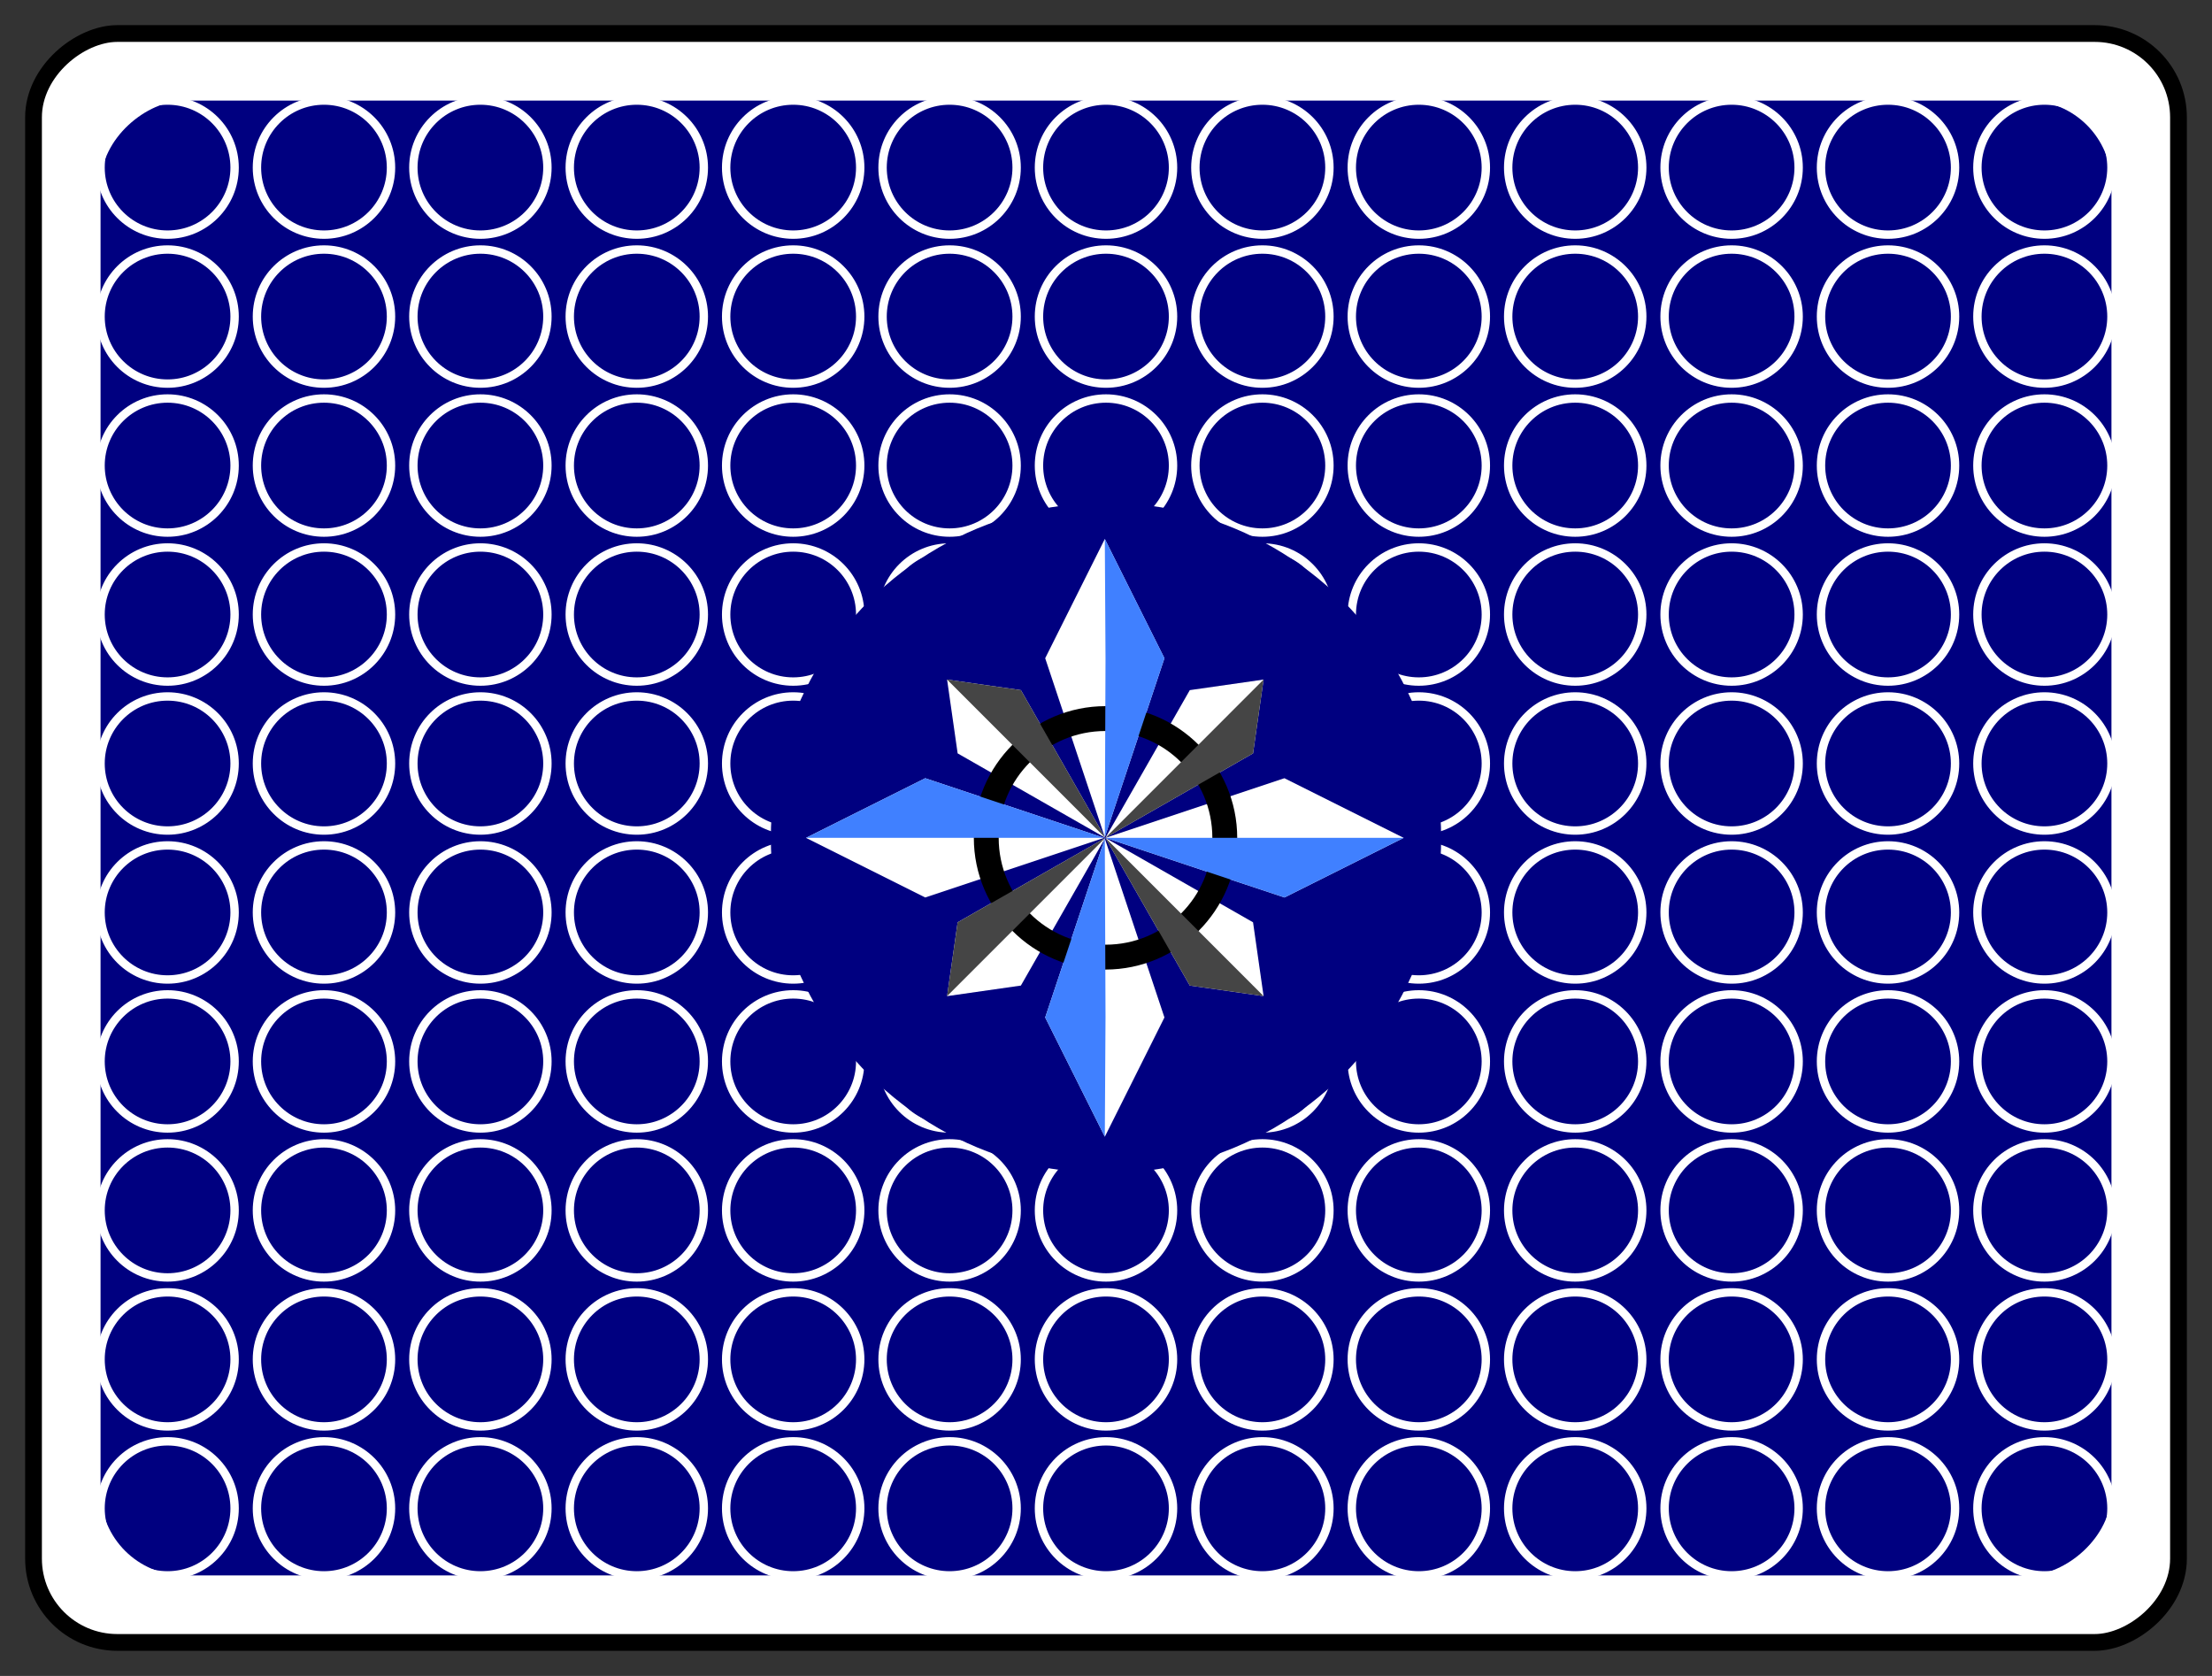 <?xml version="1.0" encoding="UTF-8" standalone="no"?>
<svg width="132" height="100" version="1.1" xmlns="http://www.w3.org/2000/svg">
<rect width="100%" height="100%" fill="#333333" stroke="none"/>
<defs>
<defs  xmlns:ns1="http://www.w3.org/1999/xlink" id="defs2">
    <linearGradient id="whiteHighlight">
      <stop style="stop-color:#ffffff;stop-opacity:1" offset="0" id="stop1703" />
      <stop style="stop-color:#ffffff;stop-opacity:0" offset="1" id="stop1705" />
    </linearGradient>
    <linearGradient id="crownouter">
      <stop style="stop-color:#6e5b00;stop-opacity:1;" offset="0" id="stop4551" />
      <stop style="stop-color:#ffe845;stop-opacity:1" offset="0.5" id="stop5011" />
      <stop style="stop-color:#6e5b00;stop-opacity:1" offset="1" id="stop4553" />
    </linearGradient>
    <linearGradient id="crownInner">
      <stop id="stop2680" offset="0" style="stop-color:#312d17;stop-opacity:1" />
      <stop id="stop2686" offset="0.494" style="stop-color:#897c38;stop-opacity:1" />
      <stop id="stop2682" offset="1" style="stop-color:#312d17;stop-opacity:1" />
    </linearGradient>
    <linearGradient ns1:href="#crownInner" id="linearGradient4518" x1="4.983" y1="15.157" x2="19.192" y2="15.157" gradientUnits="userSpaceOnUse" />
    <linearGradient ns1:href="#crownouter" id="linearGradient4670" gradientUnits="userSpaceOnUse" x1="4.007" y1="10.701" x2="20.031" y2="10.701" />
    <linearGradient ns1:href="#crownouter" id="linearGradient5714" x1="4.983" y1="13.702" x2="19.171" y2="13.702" gradientUnits="userSpaceOnUse" />
    <linearGradient ns1:href="#crownouter" id="linearGradient7029" x1="5.195" y1="15.295" x2="18.839" y2="15.295" gradientUnits="userSpaceOnUse" />
    <linearGradient ns1:href="#crownouter" id="linearGradient7132" x1="12.086" y1="7.678" x2="12.086" y2="13.564" gradientUnits="userSpaceOnUse" />
    <linearGradient ns1:href="#crownouter" id="linearGradient7235" x1="6.09" y1="14.879" x2="6.09" y2="6.069" gradientUnits="userSpaceOnUse" />
    <linearGradient ns1:href="#crownInner" id="linearGradient7574" x1="5.195" y1="16.955" x2="18.859" y2="16.955" gradientUnits="userSpaceOnUse" />
    <linearGradient ns1:href="#crownouter" id="linearGradient8247" x1="4.674" y1="13.554" x2="19.623" y2="13.554" gradientUnits="userSpaceOnUse" />
    <linearGradient ns1:href="#crownInner" id="linearGradient8297" x1="4.228" y1="14.824" x2="20.03" y2="14.824" gradientUnits="userSpaceOnUse" />
    <radialGradient ns1:href="#whiteHighlight" id="radialGradient1709" cx="6.355" cy="6.445" fx="6.355" fy="6.445" r="3.147" gradientUnits="userSpaceOnUse" gradientTransform="matrix(1.948,0,0,1.948,-5.966,-5.137)" />
    <radialGradient ns1:href="#whiteHighlight" id="radialGradient1709-3" cx="6.355" cy="6.445" fx="6.355" fy="6.445" r="3.147" gradientUnits="userSpaceOnUse" gradientTransform="matrix(1.948,0,0,1.948,-2.776,-3.932)" />
    <radialGradient ns1:href="#whiteHighlight" id="radialGradient1709-1" cx="6.355" cy="6.445" fx="6.355" fy="6.445" r="3.147" gradientUnits="userSpaceOnUse" gradientTransform="matrix(1.948,0,0,1.948,-3.096,-4.259)" />
    <radialGradient ns1:href="#whiteHighlight" id="radialGradient1709-9" cx="6.355" cy="6.445" fx="6.355" fy="6.445" r="3.147" gradientUnits="userSpaceOnUse" gradientTransform="matrix(1.948,0,0,1.948,-2.433,-4.609)" />
    <linearGradient ns1:href="#crownouter" id="linearGradient3944" x1="11.165" y1="7.221" x2="12.813" y2="7.221" gradientUnits="userSpaceOnUse" />
  </defs>
  
</defs>
<g transform="translate(66.0,50.0) rotate(90) translate(-50.0,-66.0)">
<g transform="translate(2,2)">
<rect x="0" y="0" width="96" height="128" rx="5" ry="5" style="stroke:#000000;stroke-width:1;fill:#ffffff" />
<rect x="4" y="4" width="88" height="120" rx="5" ry="5" style="stroke:none;stroke-width:1;fill:#000080" />
<ellipse cx="8.000" cy="8.000" rx="4" ry="4" style="stroke:white;stroke-width:0.5px;fill:none" />
<ellipse cx="16.889" cy="8.000" rx="4" ry="4" style="stroke:white;stroke-width:0.5px;fill:none" />
<ellipse cx="25.778" cy="8.000" rx="4" ry="4" style="stroke:white;stroke-width:0.5px;fill:none" />
<ellipse cx="34.667" cy="8.000" rx="4" ry="4" style="stroke:white;stroke-width:0.5px;fill:none" />
<ellipse cx="43.556" cy="8.000" rx="4" ry="4" style="stroke:white;stroke-width:0.5px;fill:none" />
<ellipse cx="52.444" cy="8.000" rx="4" ry="4" style="stroke:white;stroke-width:0.5px;fill:none" />
<ellipse cx="61.333" cy="8.000" rx="4" ry="4" style="stroke:white;stroke-width:0.5px;fill:none" />
<ellipse cx="70.222" cy="8.000" rx="4" ry="4" style="stroke:white;stroke-width:0.5px;fill:none" />
<ellipse cx="79.111" cy="8.000" rx="4" ry="4" style="stroke:white;stroke-width:0.5px;fill:none" />
<ellipse cx="88.000" cy="8.000" rx="4" ry="4" style="stroke:white;stroke-width:0.5px;fill:none" />
<ellipse cx="8.000" cy="17.333" rx="4" ry="4" style="stroke:white;stroke-width:0.5px;fill:none" />
<ellipse cx="16.889" cy="17.333" rx="4" ry="4" style="stroke:white;stroke-width:0.5px;fill:none" />
<ellipse cx="25.778" cy="17.333" rx="4" ry="4" style="stroke:white;stroke-width:0.5px;fill:none" />
<ellipse cx="34.667" cy="17.333" rx="4" ry="4" style="stroke:white;stroke-width:0.5px;fill:none" />
<ellipse cx="43.556" cy="17.333" rx="4" ry="4" style="stroke:white;stroke-width:0.5px;fill:none" />
<ellipse cx="52.444" cy="17.333" rx="4" ry="4" style="stroke:white;stroke-width:0.5px;fill:none" />
<ellipse cx="61.333" cy="17.333" rx="4" ry="4" style="stroke:white;stroke-width:0.5px;fill:none" />
<ellipse cx="70.222" cy="17.333" rx="4" ry="4" style="stroke:white;stroke-width:0.5px;fill:none" />
<ellipse cx="79.111" cy="17.333" rx="4" ry="4" style="stroke:white;stroke-width:0.5px;fill:none" />
<ellipse cx="88.000" cy="17.333" rx="4" ry="4" style="stroke:white;stroke-width:0.5px;fill:none" />
<ellipse cx="8.000" cy="26.667" rx="4" ry="4" style="stroke:white;stroke-width:0.5px;fill:none" />
<ellipse cx="16.889" cy="26.667" rx="4" ry="4" style="stroke:white;stroke-width:0.5px;fill:none" />
<ellipse cx="25.778" cy="26.667" rx="4" ry="4" style="stroke:white;stroke-width:0.5px;fill:none" />
<ellipse cx="34.667" cy="26.667" rx="4" ry="4" style="stroke:white;stroke-width:0.5px;fill:none" />
<ellipse cx="43.556" cy="26.667" rx="4" ry="4" style="stroke:white;stroke-width:0.5px;fill:none" />
<ellipse cx="52.444" cy="26.667" rx="4" ry="4" style="stroke:white;stroke-width:0.5px;fill:none" />
<ellipse cx="61.333" cy="26.667" rx="4" ry="4" style="stroke:white;stroke-width:0.5px;fill:none" />
<ellipse cx="70.222" cy="26.667" rx="4" ry="4" style="stroke:white;stroke-width:0.5px;fill:none" />
<ellipse cx="79.111" cy="26.667" rx="4" ry="4" style="stroke:white;stroke-width:0.5px;fill:none" />
<ellipse cx="88.000" cy="26.667" rx="4" ry="4" style="stroke:white;stroke-width:0.5px;fill:none" />
<ellipse cx="8.000" cy="36.000" rx="4" ry="4" style="stroke:white;stroke-width:0.5px;fill:none" />
<ellipse cx="16.889" cy="36.000" rx="4" ry="4" style="stroke:white;stroke-width:0.5px;fill:none" />
<ellipse cx="25.778" cy="36.000" rx="4" ry="4" style="stroke:white;stroke-width:0.5px;fill:none" />
<ellipse cx="34.667" cy="36.000" rx="4" ry="4" style="stroke:white;stroke-width:0.5px;fill:none" />
<ellipse cx="43.556" cy="36.000" rx="4" ry="4" style="stroke:white;stroke-width:0.5px;fill:none" />
<ellipse cx="52.444" cy="36.000" rx="4" ry="4" style="stroke:white;stroke-width:0.5px;fill:none" />
<ellipse cx="61.333" cy="36.000" rx="4" ry="4" style="stroke:white;stroke-width:0.5px;fill:none" />
<ellipse cx="70.222" cy="36.000" rx="4" ry="4" style="stroke:white;stroke-width:0.5px;fill:none" />
<ellipse cx="79.111" cy="36.000" rx="4" ry="4" style="stroke:white;stroke-width:0.5px;fill:none" />
<ellipse cx="88.000" cy="36.000" rx="4" ry="4" style="stroke:white;stroke-width:0.5px;fill:none" />
<ellipse cx="8.000" cy="45.333" rx="4" ry="4" style="stroke:white;stroke-width:0.5px;fill:none" />
<ellipse cx="16.889" cy="45.333" rx="4" ry="4" style="stroke:white;stroke-width:0.5px;fill:none" />
<ellipse cx="25.778" cy="45.333" rx="4" ry="4" style="stroke:white;stroke-width:0.5px;fill:none" />
<ellipse cx="34.667" cy="45.333" rx="4" ry="4" style="stroke:white;stroke-width:0.5px;fill:none" />
<ellipse cx="43.556" cy="45.333" rx="4" ry="4" style="stroke:white;stroke-width:0.5px;fill:none" />
<ellipse cx="52.444" cy="45.333" rx="4" ry="4" style="stroke:white;stroke-width:0.5px;fill:none" />
<ellipse cx="61.333" cy="45.333" rx="4" ry="4" style="stroke:white;stroke-width:0.5px;fill:none" />
<ellipse cx="70.222" cy="45.333" rx="4" ry="4" style="stroke:white;stroke-width:0.5px;fill:none" />
<ellipse cx="79.111" cy="45.333" rx="4" ry="4" style="stroke:white;stroke-width:0.5px;fill:none" />
<ellipse cx="88.000" cy="45.333" rx="4" ry="4" style="stroke:white;stroke-width:0.5px;fill:none" />
<ellipse cx="8.000" cy="54.667" rx="4" ry="4" style="stroke:white;stroke-width:0.5px;fill:none" />
<ellipse cx="16.889" cy="54.667" rx="4" ry="4" style="stroke:white;stroke-width:0.5px;fill:none" />
<ellipse cx="25.778" cy="54.667" rx="4" ry="4" style="stroke:white;stroke-width:0.5px;fill:none" />
<ellipse cx="34.667" cy="54.667" rx="4" ry="4" style="stroke:white;stroke-width:0.5px;fill:none" />
<ellipse cx="43.556" cy="54.667" rx="4" ry="4" style="stroke:white;stroke-width:0.5px;fill:none" />
<ellipse cx="52.444" cy="54.667" rx="4" ry="4" style="stroke:white;stroke-width:0.5px;fill:none" />
<ellipse cx="61.333" cy="54.667" rx="4" ry="4" style="stroke:white;stroke-width:0.5px;fill:none" />
<ellipse cx="70.222" cy="54.667" rx="4" ry="4" style="stroke:white;stroke-width:0.5px;fill:none" />
<ellipse cx="79.111" cy="54.667" rx="4" ry="4" style="stroke:white;stroke-width:0.5px;fill:none" />
<ellipse cx="88.000" cy="54.667" rx="4" ry="4" style="stroke:white;stroke-width:0.5px;fill:none" />
<ellipse cx="8.000" cy="64.000" rx="4" ry="4" style="stroke:white;stroke-width:0.5px;fill:none" />
<ellipse cx="16.889" cy="64.000" rx="4" ry="4" style="stroke:white;stroke-width:0.5px;fill:none" />
<ellipse cx="25.778" cy="64.000" rx="4" ry="4" style="stroke:white;stroke-width:0.5px;fill:none" />
<ellipse cx="34.667" cy="64.000" rx="4" ry="4" style="stroke:white;stroke-width:0.5px;fill:none" />
<ellipse cx="43.556" cy="64.000" rx="4" ry="4" style="stroke:white;stroke-width:0.5px;fill:none" />
<ellipse cx="52.444" cy="64.000" rx="4" ry="4" style="stroke:white;stroke-width:0.5px;fill:none" />
<ellipse cx="61.333" cy="64.000" rx="4" ry="4" style="stroke:white;stroke-width:0.5px;fill:none" />
<ellipse cx="70.222" cy="64.000" rx="4" ry="4" style="stroke:white;stroke-width:0.5px;fill:none" />
<ellipse cx="79.111" cy="64.000" rx="4" ry="4" style="stroke:white;stroke-width:0.5px;fill:none" />
<ellipse cx="88.000" cy="64.000" rx="4" ry="4" style="stroke:white;stroke-width:0.5px;fill:none" />
<ellipse cx="8.000" cy="73.333" rx="4" ry="4" style="stroke:white;stroke-width:0.5px;fill:none" />
<ellipse cx="16.889" cy="73.333" rx="4" ry="4" style="stroke:white;stroke-width:0.5px;fill:none" />
<ellipse cx="25.778" cy="73.333" rx="4" ry="4" style="stroke:white;stroke-width:0.5px;fill:none" />
<ellipse cx="34.667" cy="73.333" rx="4" ry="4" style="stroke:white;stroke-width:0.5px;fill:none" />
<ellipse cx="43.556" cy="73.333" rx="4" ry="4" style="stroke:white;stroke-width:0.5px;fill:none" />
<ellipse cx="52.444" cy="73.333" rx="4" ry="4" style="stroke:white;stroke-width:0.5px;fill:none" />
<ellipse cx="61.333" cy="73.333" rx="4" ry="4" style="stroke:white;stroke-width:0.5px;fill:none" />
<ellipse cx="70.222" cy="73.333" rx="4" ry="4" style="stroke:white;stroke-width:0.5px;fill:none" />
<ellipse cx="79.111" cy="73.333" rx="4" ry="4" style="stroke:white;stroke-width:0.5px;fill:none" />
<ellipse cx="88.000" cy="73.333" rx="4" ry="4" style="stroke:white;stroke-width:0.5px;fill:none" />
<ellipse cx="8.000" cy="82.667" rx="4" ry="4" style="stroke:white;stroke-width:0.5px;fill:none" />
<ellipse cx="16.889" cy="82.667" rx="4" ry="4" style="stroke:white;stroke-width:0.5px;fill:none" />
<ellipse cx="25.778" cy="82.667" rx="4" ry="4" style="stroke:white;stroke-width:0.5px;fill:none" />
<ellipse cx="34.667" cy="82.667" rx="4" ry="4" style="stroke:white;stroke-width:0.5px;fill:none" />
<ellipse cx="43.556" cy="82.667" rx="4" ry="4" style="stroke:white;stroke-width:0.5px;fill:none" />
<ellipse cx="52.444" cy="82.667" rx="4" ry="4" style="stroke:white;stroke-width:0.5px;fill:none" />
<ellipse cx="61.333" cy="82.667" rx="4" ry="4" style="stroke:white;stroke-width:0.5px;fill:none" />
<ellipse cx="70.222" cy="82.667" rx="4" ry="4" style="stroke:white;stroke-width:0.5px;fill:none" />
<ellipse cx="79.111" cy="82.667" rx="4" ry="4" style="stroke:white;stroke-width:0.5px;fill:none" />
<ellipse cx="88.000" cy="82.667" rx="4" ry="4" style="stroke:white;stroke-width:0.5px;fill:none" />
<ellipse cx="8.000" cy="92.000" rx="4" ry="4" style="stroke:white;stroke-width:0.5px;fill:none" />
<ellipse cx="16.889" cy="92.000" rx="4" ry="4" style="stroke:white;stroke-width:0.5px;fill:none" />
<ellipse cx="25.778" cy="92.000" rx="4" ry="4" style="stroke:white;stroke-width:0.5px;fill:none" />
<ellipse cx="34.667" cy="92.000" rx="4" ry="4" style="stroke:white;stroke-width:0.5px;fill:none" />
<ellipse cx="43.556" cy="92.000" rx="4" ry="4" style="stroke:white;stroke-width:0.5px;fill:none" />
<ellipse cx="52.444" cy="92.000" rx="4" ry="4" style="stroke:white;stroke-width:0.5px;fill:none" />
<ellipse cx="61.333" cy="92.000" rx="4" ry="4" style="stroke:white;stroke-width:0.5px;fill:none" />
<ellipse cx="70.222" cy="92.000" rx="4" ry="4" style="stroke:white;stroke-width:0.5px;fill:none" />
<ellipse cx="79.111" cy="92.000" rx="4" ry="4" style="stroke:white;stroke-width:0.5px;fill:none" />
<ellipse cx="88.000" cy="92.000" rx="4" ry="4" style="stroke:white;stroke-width:0.5px;fill:none" />
<ellipse cx="8.000" cy="101.333" rx="4" ry="4" style="stroke:white;stroke-width:0.5px;fill:none" />
<ellipse cx="16.889" cy="101.333" rx="4" ry="4" style="stroke:white;stroke-width:0.5px;fill:none" />
<ellipse cx="25.778" cy="101.333" rx="4" ry="4" style="stroke:white;stroke-width:0.5px;fill:none" />
<ellipse cx="34.667" cy="101.333" rx="4" ry="4" style="stroke:white;stroke-width:0.5px;fill:none" />
<ellipse cx="43.556" cy="101.333" rx="4" ry="4" style="stroke:white;stroke-width:0.5px;fill:none" />
<ellipse cx="52.444" cy="101.333" rx="4" ry="4" style="stroke:white;stroke-width:0.5px;fill:none" />
<ellipse cx="61.333" cy="101.333" rx="4" ry="4" style="stroke:white;stroke-width:0.5px;fill:none" />
<ellipse cx="70.222" cy="101.333" rx="4" ry="4" style="stroke:white;stroke-width:0.5px;fill:none" />
<ellipse cx="79.111" cy="101.333" rx="4" ry="4" style="stroke:white;stroke-width:0.5px;fill:none" />
<ellipse cx="88.000" cy="101.333" rx="4" ry="4" style="stroke:white;stroke-width:0.5px;fill:none" />
<ellipse cx="8.000" cy="110.667" rx="4" ry="4" style="stroke:white;stroke-width:0.5px;fill:none" />
<ellipse cx="16.889" cy="110.667" rx="4" ry="4" style="stroke:white;stroke-width:0.5px;fill:none" />
<ellipse cx="25.778" cy="110.667" rx="4" ry="4" style="stroke:white;stroke-width:0.5px;fill:none" />
<ellipse cx="34.667" cy="110.667" rx="4" ry="4" style="stroke:white;stroke-width:0.5px;fill:none" />
<ellipse cx="43.556" cy="110.667" rx="4" ry="4" style="stroke:white;stroke-width:0.5px;fill:none" />
<ellipse cx="52.444" cy="110.667" rx="4" ry="4" style="stroke:white;stroke-width:0.5px;fill:none" />
<ellipse cx="61.333" cy="110.667" rx="4" ry="4" style="stroke:white;stroke-width:0.5px;fill:none" />
<ellipse cx="70.222" cy="110.667" rx="4" ry="4" style="stroke:white;stroke-width:0.5px;fill:none" />
<ellipse cx="79.111" cy="110.667" rx="4" ry="4" style="stroke:white;stroke-width:0.5px;fill:none" />
<ellipse cx="88.000" cy="110.667" rx="4" ry="4" style="stroke:white;stroke-width:0.5px;fill:none" />
<ellipse cx="8.000" cy="120.000" rx="4" ry="4" style="stroke:white;stroke-width:0.5px;fill:none" />
<ellipse cx="16.889" cy="120.000" rx="4" ry="4" style="stroke:white;stroke-width:0.5px;fill:none" />
<ellipse cx="25.778" cy="120.000" rx="4" ry="4" style="stroke:white;stroke-width:0.5px;fill:none" />
<ellipse cx="34.667" cy="120.000" rx="4" ry="4" style="stroke:white;stroke-width:0.5px;fill:none" />
<ellipse cx="43.556" cy="120.000" rx="4" ry="4" style="stroke:white;stroke-width:0.5px;fill:none" />
<ellipse cx="52.444" cy="120.000" rx="4" ry="4" style="stroke:white;stroke-width:0.5px;fill:none" />
<ellipse cx="61.333" cy="120.000" rx="4" ry="4" style="stroke:white;stroke-width:0.5px;fill:none" />
<ellipse cx="70.222" cy="120.000" rx="4" ry="4" style="stroke:white;stroke-width:0.5px;fill:none" />
<ellipse cx="79.111" cy="120.000" rx="4" ry="4" style="stroke:white;stroke-width:0.5px;fill:none" />
<ellipse cx="88.000" cy="120.000" rx="4" ry="4" style="stroke:white;stroke-width:0.5px;fill:none" />
<ellipse cx="48.0" cy="64.0" rx="20" ry="20" style="stroke:none;fill:#000080" />
<g transform="translate(36.0,52.0) translate(12.0,12.0) scale(1.5) translate(-12.0,-12.0)">
<g  id="back1" style="stroke-width:3.78">
      <path style="fill:#ffffff;fill-opacity:1;stroke:none;stroke-width:1;stroke-linecap:round;stroke-miterlimit:4;stroke-dasharray:none;stroke-opacity:1" d="M 11.995,0.158 L 14.367,4.902 L 11.995,12.019 L 9.623,4.902 Z" id="path2721" />
      <path style="fill:#ffffff;fill-opacity:1;stroke:none;stroke-width:1;stroke-linecap:round;stroke-miterlimit:4;stroke-dasharray:none;stroke-opacity:1" d="M 12,12.021 L 15.355,6.15 L 18.291,5.731 L 17.871,8.666 Z" id="path2723" />
      <path style="fill:#ffffff;fill-opacity:1;stroke:none;stroke-width:1;stroke-linecap:round;stroke-miterlimit:4;stroke-dasharray:none;stroke-opacity:1" d="M 23.884,12.047 L 19.14,14.419 L 12.023,12.047 L 19.14,9.675 Z" id="path2885" />
      <path style="fill:#ffffff;fill-opacity:1;stroke:none;stroke-width:1;stroke-linecap:round;stroke-miterlimit:4;stroke-dasharray:none;stroke-opacity:1" d="M 11.995,23.936 L 9.623,19.192 L 11.995,12.075 L 14.367,19.192 Z" id="path2887" />
      <path style="fill:#ffffff;fill-opacity:1;stroke:none;stroke-width:1;stroke-linecap:round;stroke-miterlimit:4;stroke-dasharray:none;stroke-opacity:1" d="M 0.106,12.047 L 4.85,9.675 L 11.967,12.047 L 4.85,14.419 Z" id="path2889" />
      <path style="fill:#ffffff;fill-opacity:1;stroke:none;stroke-width:1;stroke-linecap:round;stroke-miterlimit:4;stroke-dasharray:none;stroke-opacity:1" d="M 12,12.031 L 17.871,15.386 L 18.291,18.322 L 15.355,17.902 Z" id="path2891" />
      <path style="fill:#ffffff;fill-opacity:1;stroke:none;stroke-width:1;stroke-linecap:round;stroke-miterlimit:4;stroke-dasharray:none;stroke-opacity:1" d="M 11.99,12.031 L 8.635,17.902 L 5.699,18.322 L 6.119,15.386 Z" id="path2893" />
      <path style="fill:#ffffff;fill-opacity:1;stroke:none;stroke-width:1;stroke-linecap:round;stroke-miterlimit:4;stroke-dasharray:none;stroke-opacity:1" d="M 11.99,12.021 L 6.119,8.666 L 5.699,5.731 L 8.635,6.15 Z" id="path2895" />
      <path style="color:#000000;fill:#000000;stroke-width:3.78;stroke-linecap:round;-inkscape-stroke:none" d="M 11.995,6.78 C 9.108,6.78 6.756,9.132 6.756,12.019 C 6.756,14.906 9.108,17.258 11.995,17.258 C 14.882,17.258 17.234,14.906 17.234,12.019 C 17.234,9.132 14.882,6.78 11.995,6.78 Z M 11.995,7.769 C 14.348,7.769 16.245,9.666 16.245,12.019 C 16.245,14.372 14.348,16.269 11.995,16.269 C 9.642,16.269 7.745,14.372 7.745,12.019 C 7.745,9.666 9.642,7.769 11.995,7.769 Z" id="path2919" />
      <path style="fill:#4080ff;fill-opacity:1;stroke:none;stroke-width:1;stroke-linecap:round;stroke-miterlimit:4;stroke-dasharray:none;stroke-opacity:1" d="M 11.995,0.158 L 14.367,4.902 L 11.995,12.019 V 4.902 Z" id="path3477" />
      <path style="fill:#4080ff;fill-opacity:1;stroke:none;stroke-width:1;stroke-linecap:round;stroke-miterlimit:4;stroke-dasharray:none;stroke-opacity:1" d="M 23.884,12.047 L 19.14,14.419 L 12.023,12.047 L 19.112,12.019 Z" id="path4174" />
      <path style="fill:#4080ff;fill-opacity:1;stroke:none;stroke-width:1;stroke-linecap:round;stroke-miterlimit:4;stroke-dasharray:none;stroke-opacity:1" d="M 11.995,23.936 L 9.623,19.192 L 11.995,12.075 V 19.136 Z" id="path4214" />
      <path style="fill:#4080ff;fill-opacity:1;stroke:none;stroke-width:1;stroke-linecap:round;stroke-miterlimit:4;stroke-dasharray:none;stroke-opacity:1" d="M 0.106,12.047 L 4.85,9.675 L 11.967,12.047 L 4.878,12.019 Z" id="path4254" />
      <path style="fill:#454545;fill-opacity:1;stroke:none;stroke-width:1;stroke-linecap:round;stroke-miterlimit:4;stroke-dasharray:none;stroke-opacity:1" d="M 12,12.021 L 18.291,5.731 L 17.871,8.666 Z" id="path4601" />
      <path style="fill:#454545;fill-opacity:1;stroke:none;stroke-width:1;stroke-linecap:round;stroke-miterlimit:4;stroke-dasharray:none;stroke-opacity:1" d="M 12,12.031 L 18.291,18.322 L 15.355,17.902 Z" id="path4641" />
      <path style="fill:#454545;fill-opacity:1;stroke:none;stroke-width:1;stroke-linecap:round;stroke-miterlimit:4;stroke-dasharray:none;stroke-opacity:1" d="M 11.99,12.031 L 5.699,18.322 L 6.119,15.386 Z" id="path4700" />
      <path style="fill:#454545;fill-opacity:1;stroke:none;stroke-width:1;stroke-linecap:round;stroke-miterlimit:4;stroke-dasharray:none;stroke-opacity:1" d="M 11.99,12.021 L 5.699,5.731 L 8.635,6.15 Z" id="path4721" />
    </g>
    
</g>
</g>
</g>
</svg>